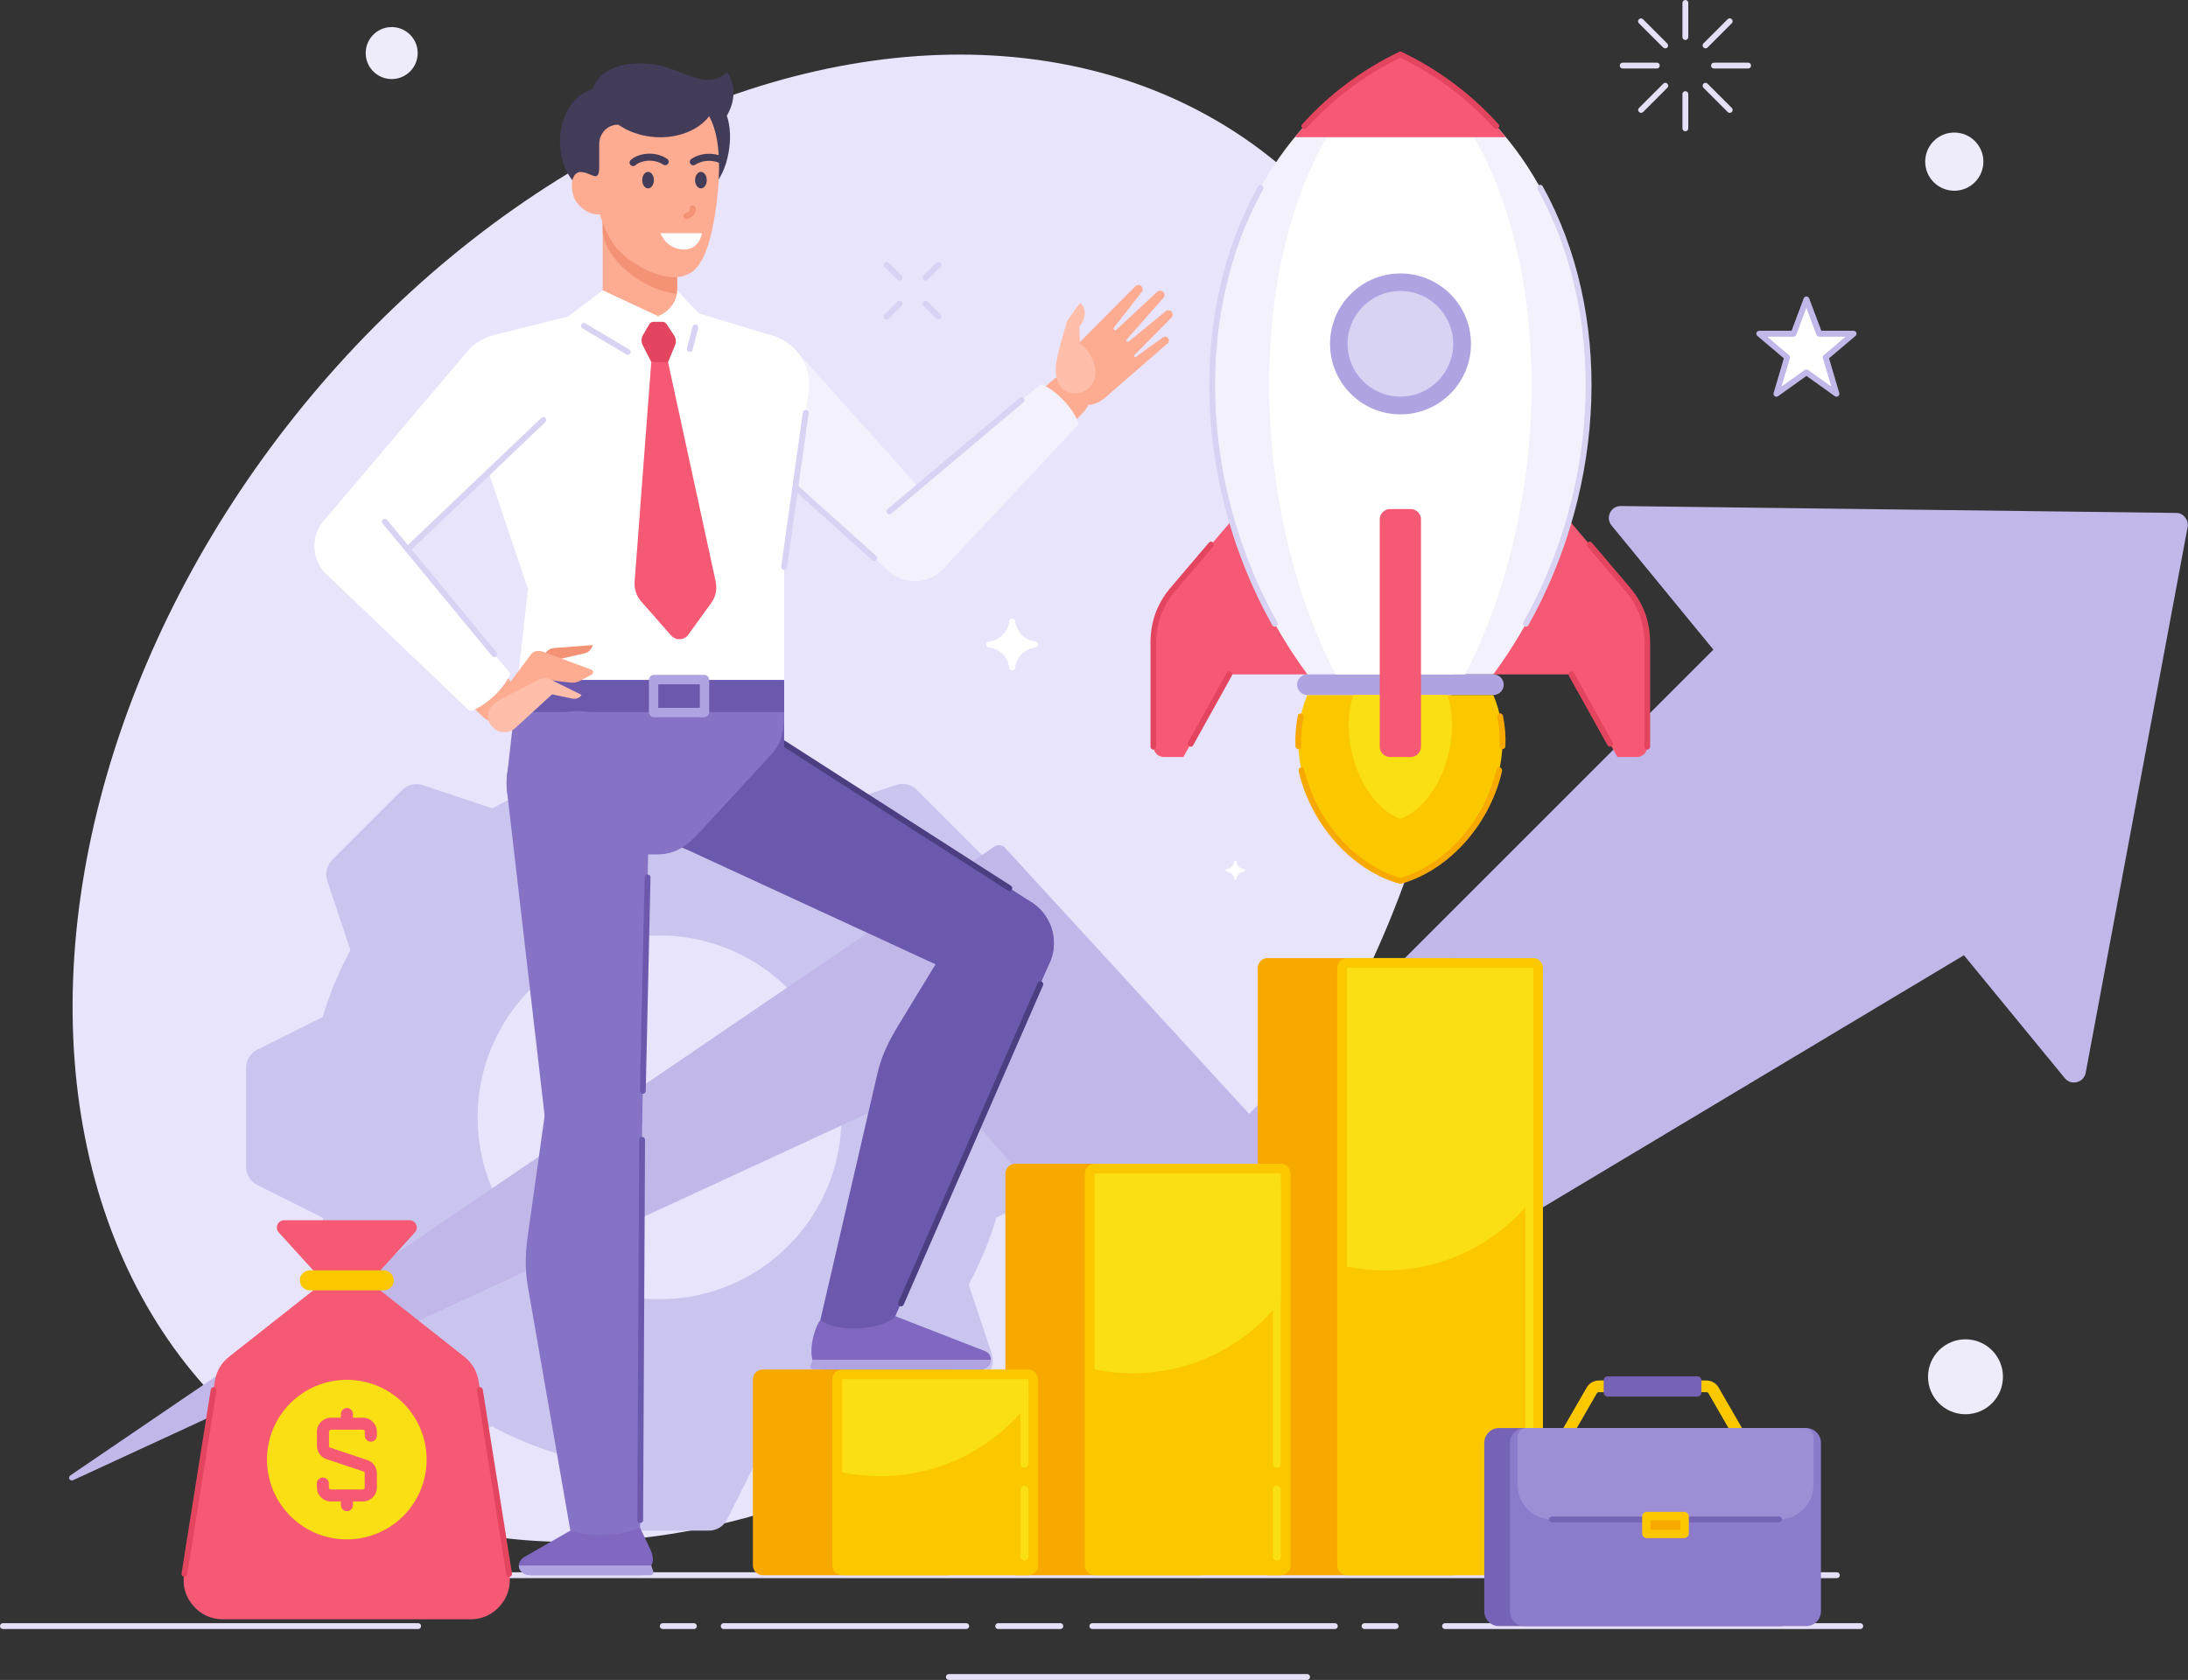 <?xml version="1.0" encoding="utf-8"?>
<!-- Generator: Adobe Illustrator 24.3.0, SVG Export Plug-In . SVG Version: 6.00 Build 0)  -->
<svg version="1.1" id="Layer_1" xmlns="http://www.w3.org/2000/svg" xmlns:xlink="http://www.w3.org/1999/xlink" x="0px" y="0px"
	 viewBox="0 0 2247.9 1726.3" style="enable-background:new 0 0 2247.9 1726.3;" xml:space="preserve">
<rect x="0" y="0" width="2247.9" height="1726.3" fill="#333333" stroke="none"/>
<style type="text/css">
	.st0{fill:#E5E0F8;}
	.st1{fill-rule:evenodd;clip-rule:evenodd;fill:#E7E4FB;}
	.st2{fill-rule:evenodd;clip-rule:evenodd;fill:#CAC5EF;}
	.st3{fill-rule:evenodd;clip-rule:evenodd;fill:#C1B7E9;}
	.st4{fill-rule:evenodd;clip-rule:evenodd;fill:#F7A900;}
	.st5{fill-rule:evenodd;clip-rule:evenodd;fill:#FBC800;}
	.st6{fill-rule:evenodd;clip-rule:evenodd;fill:#F9DF13;}
	.st7{fill-rule:evenodd;clip-rule:evenodd;fill:#F65973;}
	.st8{fill:#E3455E;}
	.st9{fill-rule:evenodd;clip-rule:evenodd;fill:#8068C1;}
	.st10{fill-rule:evenodd;clip-rule:evenodd;fill:#B0A3E1;}
	.st11{fill-rule:evenodd;clip-rule:evenodd;fill:#6C59AD;}
	.st12{fill:#4D3E82;}
	.st13{fill-rule:evenodd;clip-rule:evenodd;fill:#98FFFF;}
	.st14{fill-rule:evenodd;clip-rule:evenodd;fill:#F3F2FC;}
	.st15{fill:#D8D2F3;}
	.st16{fill-rule:evenodd;clip-rule:evenodd;fill:#FDAB91;}
	.st17{fill-rule:evenodd;clip-rule:evenodd;fill:#F49275;}
	.st18{fill-rule:evenodd;clip-rule:evenodd;fill:#423C59;}
	.st19{fill:#423C59;}
	.st20{fill:#F49275;}
	.st21{fill-rule:evenodd;clip-rule:evenodd;fill:#FDFDFD;}
	.st22{fill-rule:evenodd;clip-rule:evenodd;fill:#FFFFFF;}
	.st23{fill-rule:evenodd;clip-rule:evenodd;fill:#E3455E;}
	.st24{fill-rule:evenodd;clip-rule:evenodd;fill:#8673C6;}
	.st25{fill:#6C59AD;}
	.st26{fill-rule:evenodd;clip-rule:evenodd;fill:#FFBEAA;}
	.st27{fill:#C1B7E9;}
	.st28{fill-rule:evenodd;clip-rule:evenodd;fill:#EEECFA;}
	.st29{fill:#FBC800;}
	.st30{fill-rule:evenodd;clip-rule:evenodd;fill:#7663B5;}
	.st31{fill-rule:evenodd;clip-rule:evenodd;fill:#8C7ACB;}
	.st32{fill-rule:evenodd;clip-rule:evenodd;fill:#9E8ED6;}
	.st33{fill:#7663B5;}
	.st34{fill-rule:evenodd;clip-rule:evenodd;fill:#D8D2F3;}
	.st35{fill:#F7A900;}
</style>
<g>
	<path class="st0" d="M429.6,1674H3c-1.7,0-3-1.3-3-3s1.3-3,3-3h426.6c1.7,0,3,1.3,3,3S431.3,1674,429.6,1674z"/>
	<path class="st0" d="M1887.2,1621.7H430.5c-1.7,0-3-1.3-3-3s1.3-3,3-3h1456.7c1.7,0,3,1.3,3,3
		C1890.2,1620.3,1888.9,1621.7,1887.2,1621.7z"/>
	<path class="st0" d="M1433.9,1674h-32c-1.7,0-3-1.3-3-3s1.3-3,3-3h32c1.7,0,3,1.3,3,3S1435.6,1674,1433.9,1674z M1371.4,1674
		h-249.2c-1.7,0-3-1.3-3-3s1.3-3,3-3h249.2c1.7,0,3,1.3,3,3S1373.1,1674,1371.4,1674z M1089.4,1674h-63.9c-1.7,0-3-1.3-3-3
		s1.3-3,3-3h63.9c1.7,0,3,1.3,3,3S1091.1,1674,1089.4,1674z M992.6,1674H743.5c-1.7,0-3-1.3-3-3s1.3-3,3-3h249.2c1.7,0,3,1.3,3,3
		S994.3,1674,992.6,1674z M712.9,1674h-32c-1.7,0-3-1.3-3-3s1.3-3,3-3h32c1.7,0,3,1.3,3,3S714.6,1674,712.9,1674z"/>
	
		<ellipse transform="matrix(0.614 -0.789 0.789 0.614 -343.476 937.622)" class="st1" cx="786.7" cy="819.9" rx="838.5" ry="623.1"/>
	<path class="st2" d="M677.6,961.3c-103.2,0-186.9,83.7-186.9,186.9c0,103.2,83.7,186.9,186.9,186.9c103.2,0,186.9-83.7,186.9-186.9
		C864.5,1045,780.8,961.3,677.6,961.3L677.6,961.3z M627,723.3h50.6h50.6c8.2,0,15.3,4.4,19,11.7l33.5,66.9
		c24.1,7.2,47.1,16.8,68.8,28.5l71-23.7c7.8-2.6,15.9-0.7,21.7,5.1l35.8,35.8l35.8,35.8c5.8,5.8,7.7,13.9,5.1,21.7l-23.7,71
		c11.8,21.7,21.4,44.8,28.5,68.9l66.9,33.5c7.4,3.7,11.7,10.8,11.7,19l0,50.6l0,50.6c0,8.2-4.4,15.3-11.7,19l-66.9,33.5
		c-7.2,24.1-16.8,47.2-28.5,68.9l23.7,71c2.6,7.8,0.7,15.9-5.1,21.7l-35.8,35.8l-35.8,35.8c-5.8,5.8-13.9,7.7-21.7,5.1l-71-23.7
		c-21.7,11.8-44.8,21.4-68.9,28.5l-33.5,66.9c-3.7,7.4-10.8,11.7-19,11.7h-50.6H627c-8.2,0-15.3-4.4-19-11.7l-33.5-66.9
		c-24.1-7.2-47.2-16.8-68.9-28.5l-71,23.7c-7.8,2.6-15.9,0.7-21.7-5.1l-35.8-35.8l-35.8-35.8c-5.8-5.8-7.7-13.9-5.1-21.7l23.7-71
		c-11.8-21.7-21.4-44.8-28.5-68.8l-66.9-33.5c-7.4-3.7-11.7-10.8-11.7-19v-50.6v-50.6c0-8.2,4.4-15.3,11.7-19l67-33.5
		c7.2-24.1,16.8-47.1,28.5-68.8l-23.7-71c-2.6-7.8-0.7-15.9,5.1-21.7l35.8-35.8l35.8-35.8c5.8-5.8,13.9-7.7,21.7-5.1l71,23.7
		c21.7-11.8,44.8-21.4,68.8-28.5l33.5-67C611.6,727.7,618.7,723.3,627,723.3z"/>
	<path class="st3" d="M2235.7,527.1l-570.4-7.1c-4.9-0.1-9.1,2.6-11.2,6.9c-2.1,4.4-1.5,9.3,1.6,13.1l104.6,127.6l-477,477
		l-250.7-273.3c-2.9-3.1-7.5-3.7-11.1-1.3L72.2,1516.2c-1.2,0.8-1.6,2.5-0.9,3.7s2.3,1.8,3.7,1.2l890-411l285.8,330.8l766.9-459.3
		l103.6,126.3c3.1,3.8,7.8,5.3,12.5,4.1c4.7-1.2,8.1-4.8,9-9.6l104.7-560.7c0.7-3.7-0.2-7.1-2.6-10
		C2242.7,528.7,2239.5,527.1,2235.7,527.1z"/>
	<g>
		<g>
			<path class="st4" d="M1302.4,1618.7h191c5.6,0,10.2-4.6,10.2-10.2V994.7c0-5.6-4.6-10.2-10.2-10.2h-191
				c-5.6,0-10.2,4.6-10.2,10.2v613.8C1292.2,1614.1,1296.8,1618.7,1302.4,1618.7z"/>
			<path class="st5" d="M1384,1618.7h191c5.6,0,10.2-4.6,10.2-10.2V994.7c0-5.6-4.6-10.2-10.2-10.2h-191c-5.6,0-10.2,4.6-10.2,10.2
				v613.8C1373.8,1614.1,1378.4,1618.7,1384,1618.7z"/>
			<path class="st6" d="M1384,994.4h191c0.1,0,0.3,0.1,0.3,0.3v236.1c-35.3,45.5-90.5,74.7-152.5,74.7c-13.4,0-26.4-1.4-39-3.9
				V994.7C1383.7,994.5,1383.9,994.4,1384,994.4z"/>
		</g>
		<g>
			<path class="st4" d="M1043.1,1618.7h191c5.6,0,10.2-4.6,10.2-10.2v-402.4c0-5.6-4.6-10.2-10.2-10.2h-191
				c-5.6,0-10.2,4.6-10.2,10.2v402.4C1032.9,1614.1,1037.5,1618.7,1043.1,1618.7z"/>
			<path class="st5" d="M1124.7,1618.7h191c5.6,0,10.2-4.6,10.2-10.2v-402.4c0-5.6-4.6-10.2-10.2-10.2h-191
				c-5.6,0-10.2,4.6-10.2,10.2v402.4C1114.5,1614.1,1119.1,1618.7,1124.7,1618.7z"/>
			<path class="st6" d="M1124.7,1205.8h191c0.1,0,0.3,0.1,0.3,0.3v130.4c-35.3,45.5-90.5,74.7-152.5,74.7c-13.4,0-26.4-1.4-39-3.9
				v-201.2C1124.4,1205.9,1124.5,1205.8,1124.7,1205.8z"/>
		</g>
		<g>
			<path class="st4" d="M783.7,1618.7h191c5.6,0,10.2-4.6,10.2-10.2v-191c0-5.6-4.6-10.2-10.2-10.2h-191c-5.6,0-10.2,4.6-10.2,10.2
				v191C773.5,1614.1,778.1,1618.7,783.7,1618.7z"/>
			<path class="st5" d="M865.3,1618.7h191c5.6,0,10.2-4.6,10.2-10.2v-191c0-5.6-4.6-10.2-10.2-10.2h-191c-5.6,0-10.2,4.6-10.2,10.2
				v191C855.1,1614.1,859.7,1618.7,865.3,1618.7z"/>
			<path class="st6" d="M865.3,1417.2h191c0.1,0,0.3,0.1,0.3,0.3v24.7c-35.3,45.5-90.5,74.7-152.5,74.7c-13.4,0-26.4-1.4-39-3.9
				v-95.5C865,1417.3,865.2,1417.2,865.3,1417.2z"/>
		</g>
		<path class="st6" d="M1307.7,1220.7c0-2.3,1.8-4.1,4.1-4.1c2.3,0,4.1,1.8,4.1,4.1v283.4c0,2.3-1.8,4.1-4.1,4.1
			c-2.3,0-4.1-1.8-4.1-4.1V1220.7z"/>
		<path class="st6" d="M1307.7,1530.9c0-2.3,1.8-4.1,4.1-4.1c2.3,0,4.1,1.8,4.1,4.1v68.6c0,2.3-1.8,4.1-4.1,4.1
			c-2.3,0-4.1-1.8-4.1-4.1V1530.9z"/>
		<path class="st6" d="M1048.4,1429.8c0-2.3,1.8-4.1,4.1-4.1s4.1,1.8,4.1,4.1v74.2c0,2.3-1.8,4.1-4.1,4.1s-4.1-1.8-4.1-4.1V1429.8z"
			/>
		<path class="st6" d="M1048.4,1530.9c0-2.3,1.8-4.1,4.1-4.1s4.1,1.8,4.1,4.1v68.6c0,2.3-1.8,4.1-4.1,4.1s-4.1-1.8-4.1-4.1V1530.9z"
			/>
		<path class="st6" d="M1567.1,1216.8c0-2.3,1.8-4.1,4.1-4.1s4.1,1.8,4.1,4.1v287.2c0,2.3-1.8,4.1-4.1,4.1s-4.1-1.8-4.1-4.1V1216.8
			L1567.1,1216.8z M1567.1,1530.9c0-2.3,1.8-4.1,4.1-4.1s4.1,1.8,4.1,4.1v68.6c0,2.3-1.8,4.1-4.1,4.1s-4.1-1.8-4.1-4.1V1530.9z"/>
	</g>
	<g>
		<path class="st7" d="M356.3,1664h127c12.2,0,22.7-4.8,30.7-14.1c7.9-9.3,11.1-20.4,9.2-32.5l-31.5-198.1
			c-1.7-10.4-6.6-18.8-14.9-25.3l-97-76.5h-23.6h-23.6l-97,76.5c-8.3,6.5-13.2,14.9-14.9,25.3l-31.5,198.1
			c-1.9,12.1,1.2,23.2,9.2,32.5c7.9,9.3,18.4,14.1,30.7,14.1H356.3z"/>
		<path class="st7" d="M356.3,1317.4h23.6l46.3-50.9c2.1-2.3,2.6-5.3,1.3-8.1s-3.9-4.5-6.9-4.5h-64.3h-64.3c-3.1,0-5.7,1.7-6.9,4.5
			c-1.2,2.8-0.7,5.9,1.3,8.1l46.3,50.9H356.3z"/>
		<path class="st6" d="M356.3,1417.9c22.7,0,43.2,9.2,58,24c14.8,14.8,24,35.4,24,58c0,22.7-9.2,43.2-24,58
			c-14.8,14.8-35.4,24-58,24c-22.7,0-43.2-9.2-58-24s-24-35.4-24-58c0-22.7,9.2-43.2,24-58C313.2,1427.1,333.7,1417.9,356.3,1417.9z
			"/>
		<path class="st5" d="M394.3,1305.4h-38h-38c-5.6,0-10.3,4.6-10.3,10.3c0,5.6,4.6,10.3,10.3,10.3h38h38c5.6,0,10.3-4.6,10.3-10.3
			C404.5,1310,399.9,1305.4,394.3,1305.4z"/>
		<path class="st7" d="M325.5,1524.5c0-3.4,2.8-6.2,6.2-6.2s6.2,2.8,6.2,6.2v4.1c0,0.6,0.2,1.1,0.6,1.4c0.4,0.4,0.9,0.6,1.4,0.6
			h32.8c0.6,0,1.1-0.2,1.4-0.6s0.6-0.9,0.6-1.4V1514c0-0.5-0.1-0.9-0.3-1.2c-0.2-0.3-0.6-0.6-1-0.7l-38-12.7c-2.9-1-5.4-2.8-7.1-5.2
			c-1.7-2.4-2.7-5.3-2.7-8.4v-14.6c0-4,1.6-7.5,4.2-10.1s6.2-4.2,10.1-4.2h10.3v-3.8c0-3.4,2.8-6.2,6.2-6.2s6.2,2.8,6.2,6.2v3.8
			h10.3c4,0,7.5,1.6,10.1,4.2s4.2,6.2,4.2,10.1v4.1c0,3.4-2.8,6.2-6.2,6.2s-6.2-2.8-6.2-6.2v-4.1c0-0.6-0.2-1.1-0.6-1.4
			c-0.4-0.4-0.9-0.6-1.4-0.6h-32.8c-0.6,0-1.1,0.2-1.4,0.6s-0.6,0.9-0.6,1.4v14.6c0,0.5,0.1,0.9,0.3,1.2c0.2,0.3,0.6,0.6,1.1,0.7
			l38,12.7c3,1,5.4,2.8,7.1,5.2c1.7,2.4,2.7,5.3,2.7,8.4v14.6c0,4-1.6,7.5-4.2,10.1s-6.2,4.2-10.1,4.2h-10.3v3.8
			c0,3.4-2.8,6.2-6.2,6.2s-6.2-2.8-6.2-6.2v-3.8h-10.3c-4,0-7.5-1.6-10.1-4.2s-4.2-6.2-4.2-10.1L325.5,1524.5L325.5,1524.5z"/>
		<path class="st8" d="M523.1,1620.3c-1.4,0-2.7-1.1-3-2.5l-30-188.9c-0.3-1.6,0.9-3.2,2.5-3.4c1.6-0.3,3.2,0.9,3.4,2.5l30,188.9
			c0.3,1.6-0.9,3.2-2.5,3.4C523.5,1620.3,523.3,1620.3,523.1,1620.3z M189.5,1620.3c-0.2,0-0.3,0-0.5,0c-1.6-0.3-2.8-1.8-2.5-3.4
			l30-188.9c0.3-1.6,1.8-2.8,3.4-2.5c1.6,0.3,2.8,1.8,2.5,3.4l-30,188.9C192.2,1619.3,190.9,1620.3,189.5,1620.3z"/>
	</g>
	<g>
		<g>
			<g>
				<g>
					<g>
						<path class="st9" d="M1011.9,1388.4l-99.8-38.9c-2.5-1-5.2-0.5-6.9,1.5c-12,14.7-38.8,11.9-55.8,4.2c-2.3-1.1-5-0.5-6.6,1.4
							c-7.5,8.7-18.2,50.7,4.6,50.7h158c6.9,0,11.1-3.5,12.2-7.6C1018.8,1395.5,1017.2,1390.4,1011.9,1388.4z"/>
						<path class="st10" d="M966.6,1397.3H852.1h-17.3l-2.1,6.2c-0.3,0.9-0.2,1.8,0.4,2.5s1.4,1.2,2.3,1.2h131.2h38.8
							c6.9,0,11.1-3.5,12.2-7.6c0.2-0.7,0.3-1.5,0.3-2.3L966.6,1397.3L966.6,1397.3z"/>
					</g>
					<path class="st9" d="M860,1349.5c5.7,0,10.4,4.7,10.4,10.4c0,5.7-4.7,10.4-10.4,10.4c-5.7,0-10.4-4.7-10.4-10.4
						C849.6,1354.2,854.3,1349.5,860,1349.5z"/>
				</g>
				<path class="st11" d="M1051.4,922.9c-23-9.2-48.7-0.2-61.2,20.3l-66.4,109.1c-10.4,16.9-18.1,32.2-22.5,51.5l-58.5,252.7
					c15,13.2,64.3,10.9,77.1-4.1l158.6-363.4c0.2-0.4,0.4-0.9,0.6-1.3C1089.4,962.2,1077,933.2,1051.4,922.9z"/>
				<path class="st12" d="M925.7,1342.5c-0.4,0-0.8-0.1-1.2-0.3c-1.5-0.7-2.2-2.4-1.6-3.9l143.2-328.2c0.7-1.5,2.4-2.2,3.9-1.5
					c1.5,0.7,2.2,2.4,1.6,3.9l-143.2,328.2C927.9,1341.8,926.8,1342.5,925.7,1342.5z"/>
			</g>
			<g>
				<path class="st11" d="M664.6,775c16.2-37.2,59.5-54.3,96.7-38.2c3.7,1.6,7.2,3.5,10.5,5.6l288,184.8
					c21.6,13.8,29.4,42.1,17.2,65.2c-12.4,23.6-41.1,33.1-65,22L701.2,871C665.1,854.3,648.7,811.7,664.6,775z"/>
				<path class="st13" d="M716.9,797.7c3.6-8.3,13.3-12.2,21.7-8.6c8.3,3.6,12.2,13.3,8.6,21.7c-3.6,8.3-13.3,12.2-21.7,8.6
					C717.2,815.8,713.3,806,716.9,797.7z"/>
				<path class="st11" d="M1017.7,962.6c3.6-8.3,13.3-12.2,21.7-8.6c8.3,3.6,12.2,13.3,8.6,21.7c-3.6,8.3-13.3,12.2-21.7,8.6
					C1017.9,980.7,1014.1,971,1017.7,962.6z"/>
				<path class="st12" d="M1037,915.6c-0.6,0-1.1-0.2-1.6-0.5L789.1,757.1c-1.4-0.9-1.8-2.8-0.9-4.1c0.9-1.4,2.8-1.8,4.1-0.9
					l246.3,158.1c1.4,0.9,1.8,2.8,0.9,4.1C1039,915.1,1038,915.6,1037,915.6z"/>
			</g>
		</g>
		<g>
			<path class="st14" d="M741.5,358.2c20.5-20.5,53.9-20.5,74.4,0c1.3,1.3,2.5,2.7,3.7,4.1l148.8,165.6c15.8,15.8,15.8,41.5,0,57.3
				c-15.8,15.8-41.5,15.8-57.3,0L744.4,435.4c-1-0.9-2-1.8-3-2.8C720.9,412,720.9,378.7,741.5,358.2z"/>
			<path class="st15" d="M898.3,576.6c-0.7,0-1.4-0.3-2-0.8L771.5,463.7c-1.2-1.1-1.3-3-0.2-4.2c1.1-1.2,3-1.3,4.2-0.2l124.8,112.1
				c1.2,1.1,1.3,3,0.2,4.2C900,576.3,899.1,576.6,898.3,576.6z"/>
		</g>
		<g>
			<g>
				<path class="st16" d="M1032.3,468.8L1050,489l63.3-65.7c8.4-8.7,8.5-22.5,0.1-31.4c-8.4-8.9-22.2-9.5-31.4-1.6l-68.9,59.7
					L1032.3,468.8z"/>
			</g>
			<path class="st14" d="M969.7,583.8L1108.2,436c-3.8-15.5-25.9-37.6-39.1-41.2L914.2,525.1c-0.8,0.7-1.6,1.4-2.3,2.1
				c-16.2,15.4-16.9,41-1.5,57.3c15.4,16.2,41,16.9,57.3,1.5C968.3,585.2,969,584.5,969.7,583.8z"/>
			<path class="st14" d="M928.7,567c-5.8-6.1-5.6-15.8,0.6-21.7c6.1-5.8,15.8-5.6,21.7,0.6c5.8,6.1,5.6,15.8-0.6,21.7
				C944.2,573.4,934.5,573.2,928.7,567z"/>
			<path class="st15" d="M913.7,528.5c-0.9,0-1.7-0.4-2.3-1.1c-1.1-1.3-0.9-3.2,0.4-4.2l135.8-114.3c1.3-1.1,3.2-0.9,4.2,0.4
				c1.1,1.3,0.9,3.2-0.4,4.2L915.7,527.8C915.1,528.3,914.4,528.5,913.7,528.5z"/>
		</g>
		<path class="st16" d="M619.2,222.4v76c0,4.4-2.2,8.8-5.4,12.6v31.7h43.6H701V311c-3.2-3.8-5.4-8.2-5.4-12.6v-76L619.2,222.4
			L619.2,222.4z"/>
		<path class="st17" d="M619.2,222.4v16.1c0.3,1.2,0.5,2.4,0.7,3.3c6.1,30.3,45.2,57.7,76.2,60.1c-0.3-1.1-0.4-2.3-0.4-3.4v-76
			L619.2,222.4L619.2,222.4z"/>
		<circle class="st6" cx="657.4" cy="222.4" r="19.5"/>
		<path class="st18" d="M597.7,195.5l-0.9-1.4c-33.2-25.8-27.1-90.6,12-102.6c8.3-24.2,39.1-28.8,62.4-25.4
			c31.7,4.6,53.1,28.1,75.6,8.1c9.5,12.6,8.6,30.3-0.1,44.7c7.5,20.6,2.3,58.3-16.4,75.3l-0.9,1.4L597.7,195.5z"/>
		<path class="st16" d="M616.1,220.1c-4.3-13.5-19.2-24.3-20.6-35.6c-1.5-12.4-0.3-28.3,1.3-40.1c4.6-33.9,28.4-58.2,70.6-58.4
			c37.8,0.1,63.3,21.5,69.3,58.2c4.3,25.8,1.2,58.9-3.6,84.8c-3.8,20.1-10.2,41.1-21.3,49.8c-22.4,17.6-65.9-6.8-80.9-27
			C624.4,242.8,620.1,232.5,616.1,220.1z"/>
		<path class="st19" d="M650.4,170.7c-1,0-1.9-0.4-2.6-1.2c-1.4-1.5-1.3-3.7,0.2-5.1c7.8-7.2,25.1-9.5,37.4-1.2c1.7,1.1,2.1,3.3,1,5
			c-1.1,1.6-3.3,2.1-5,1c-10-6.7-23.3-4.2-28.4,0.5C652.2,170.4,651.3,170.7,650.4,170.7z"/>
		<g>
			<path class="st18" d="M665.8,176.6c-3.3,0-6,3.8-6,8.5c0,4.7,2.7,8.5,6,8.5s6-3.8,6-8.5S669.1,176.6,665.8,176.6z"/>
			<path class="st18" d="M720.1,176.6c3.3,0,6,3.8,6,8.5c0,4.7-2.7,8.5-6,8.5s-6-3.8-6-8.5S716.8,176.6,720.1,176.6z"/>
		</g>
		<path class="st19" d="M712.3,169.9c-1.2,0-2.3-0.6-3-1.6c-1.1-1.6-0.7-3.9,1-5c11.2-7.5,26-6.2,34.3-1.1c1.7,1,2.2,3.3,1.2,5
			c-1,1.7-3.3,2.2-5,1.2c-6.4-4-18.1-4.7-26.5,0.9C713.7,169.7,713,169.9,712.3,169.9z"/>
		<path class="st18" d="M588.6,154.1l6.4,23c10.9-2.1,20.6,13.1,20.6-5.2v-24c0-9.2,7-19.8,19.6-19.8c31.3,21.7,81.4,15.9,97.8-15.5
			l-42.3-30.9l-58.2-0.6l-38.4,38L588.6,154.1z"/>
		<path class="st20" d="M705.1,225.1c-1.3,0-2.5-0.8-2.9-2.1c-0.5-1.6,0.4-3.3,2-3.7c0.4-0.1,2.1-0.8,3.3-1.9
			c1.6-1.4,1.4-2.3,1.3-2.5c-0.5-1.6,0.4-3.3,2-3.7c1.6-0.5,3.3,0.4,3.7,2c0.9,3.1-0.2,6.3-3.1,8.8c-2.1,1.8-4.5,2.8-5.5,3.1
			C705.7,225.1,705.4,225.1,705.1,225.1z"/>
		<path class="st21" d="M678.5,239.6h42.7c-2.3,12.1-10.3,16.8-18.6,16.9C693.3,256.6,683.3,251,678.5,239.6z"/>
		<path class="st16" d="M605.2,181.8c-5-6.2-13.8-7.5-16.8,2.1c-1.5,4.9-0.9,11.2,0.2,15.6c3,12.5,18.1,23.1,28.4,20.4L605.2,181.8z
			"/>
		<g>
			<path class="st22" d="M805.6,700.8V582.5l25.3-180.9c0.6-5,0.5-10.1-0.4-15.1c-3.3-19.8-17.7-35.8-36.6-41.5l-75.9-23l-42.2,2.9
				l-56.7-26.5c0,10.5-12.3,21-22.5,23.6l-89.5,22.3l-29.6,68l64.9,193l-10.8,95.4L805.6,700.8L805.6,700.8z"/>
			<path class="st15" d="M805.6,585.5c-0.1,0-0.3,0-0.4,0c-1.6-0.2-2.8-1.7-2.6-3.4l22.2-158.3c0.2-1.6,1.8-2.8,3.4-2.6
				c1.6,0.2,2.8,1.7,2.6,3.4l-22.2,158.3C808.3,584.4,807,585.5,805.6,585.5z"/>
			<path class="st22" d="M619.2,298.4l56.7,26.5c8.9-3.2,20-13.5,19.7-26.5l22.5,23.6l-9.6,32.1c-0.6,1.8-2,3.1-3.9,3.4
				c-1.9,0.3-3.7-0.5-4.7-2.1l-15.1-22.7c-0.9-1.4-2.4-2.2-4-2.2h-9.4c-1.8,0-3.3,0.9-4.2,2.4l-15.5,26.8c-0.7,1.2-1.7,1.9-3,2.3
				c-1.3,0.3-2.5,0.2-3.7-0.5l-61.2-36.3L619.2,298.4z"/>
			<path class="st15" d="M645,364.6c-0.5,0-1-0.1-1.5-0.4l-45-26.7c-1.4-0.8-1.9-2.7-1.1-4.1c0.8-1.4,2.7-1.9,4.1-1l45,26.7
				c1.4,0.8,1.9,2.7,1.1,4.1C647,364,646,364.6,645,364.6z M708.7,361.7c-0.2,0-0.5,0-0.7-0.1c-1.6-0.4-2.6-2-2.2-3.6l5.7-22.3
				c0.4-1.6,2-2.6,3.6-2.2c1.6,0.4,2.6,2,2.2,3.6l-5.7,22.3C711.3,360.8,710.1,361.7,708.7,361.7z"/>
			<path class="st7" d="M659.2,618.6l30.3,34.4c2.4,2.7,5.5,4,9.1,3.8c3.6-0.2,6.6-1.8,8.6-4.7l23.3-32.2c4.9-6.8,6.5-14.5,4.7-22.6
				l-48.9-225.3l-8.6-1.7l-8.6,1.7l-17.1,225.7C651.5,605.7,653.9,612.7,659.2,618.6z"/>
			<path class="st23" d="M669.2,372.1l-8.8-17.2c-1.8-3.5-1.7-7.4,0.3-10.8l6.4-11c0.9-1.5,2.4-2.4,4.2-2.4h9.4c1.7,0,3.1,0.8,4,2.2
				l7.7,11.6c2.2,3.2,2.5,7,1,10.6l-7.1,17.1L669.2,372.1L669.2,372.1z"/>
		</g>
		<g>
			<path class="st11" d="M732.1,730.8c3.4,0,6.7,0.2,10,0.7v-30.6h63.5l0,103.6c-0.1,40.5-33,73.3-73.5,73.3
				c-40.6,0-73.5-32.9-73.5-73.5C658.6,763.7,691.5,730.8,732.1,730.8z"/>
			<path class="st24" d="M594.3,877.8c-38.2,0.1-70.6-29.3-73.5-67.9c-0.4-4.7-0.3-9.4,0.3-13.9l10.7-95.1h273.8v32.5
				c0,15.2-1.8,29.4-12.1,40.6l-73.9,80.4c-12.7,13.8-24.5,23.6-44.5,23.6L594.3,877.8L594.3,877.8z"/>
		</g>
		<g>
			<polygon class="st11" points="805.6,731.8 805.6,698.7 532,698.7 528.2,731.8 			"/>
			<path class="st10" d="M671.9,737h51.5c2.9,0,5.2-2.4,5.2-5.2v-33.1c0-2.9-2.4-5.2-5.2-5.2h-51.5c-2.9,0-5.2,2.4-5.2,5.2v33.1
				C666.7,734.7,669,737,671.9,737L671.9,737z M676.3,703.2H719v24.2h-42.7L676.3,703.2L676.3,703.2z"/>
		</g>
		<g>
			<g>
				<g>
					<g>
						<path class="st9" d="M655.2,1564.9l10.2,21.4c3.1,6.6,7.9,15.2,3.7,22.4c0,5.5-4.5,9.9-10,9.9h-65.4h0h-48.1
							c-6.9,0-11.1-3.5-12.2-7.6c-1.2-4.1,0.9-8.5,5.8-11.3l60.7-34.8h31.5H655.2z"/>
						<path class="st10" d="M668.5,1618.7c0.9,0,1.7-0.4,2.3-1.2s0.7-1.7,0.4-2.5l-2.1-6.2h-10.5l-125.6,0c0,0.8,0.1,1.6,0.3,2.3
							c1.2,4.1,5.3,7.6,12.2,7.6L668.5,1618.7z"/>
					</g>
				</g>
				<path class="st24" d="M608.7,1097c-24.7,0.6-44.8,19.1-48.2,42.9l-17.8,126.5c-2.9,19.6-3.7,36.7-0.3,56.2L586,1573
					c19,6.2,50.4,6.4,71.6-3.3l2.2-422.5c0-0.5,0-0.9,0-1.4C659.2,1118.2,636.3,1096.4,608.7,1097z"/>
				<path class="st25" d="M657.7,1565.1C657.7,1565.1,657.7,1565.1,657.7,1565.1c-1.7,0-3-1.4-3-3l2-390.8c0-1.7,1.3-3,3-3
					c0,0,0,0,0,0c1.7,0,3,1.4,3,3l-2,390.8C660.7,1563.8,659.4,1565.1,657.7,1565.1z"/>
			</g>
			<g>
				<path class="st24" d="M583.9,731.5c40.2-5.6,77.3,22.4,82.9,62.7c0.6,4,0.8,8,0.7,11.9l-7.7,342.1c-0.6,25.6-20.7,47-46.8,48.7
					c-26.6,1.7-49.7-17.8-52.7-44l-39.4-340C516.5,773.1,544.3,737,583.9,731.5z"/>
				<path class="st24" d="M591.8,787.9c9-1.3,17.3,5,18.6,14s-5,17.3-14,18.6s-17.3-5-18.6-14S582.8,789.2,591.8,787.9z"/>
				<path class="st24" d="M607.7,1130.6c9-1.3,17.3,5,18.6,14s-5,17.3-14,18.6s-17.3-5-18.6-14
					C592.4,1140.2,598.7,1131.9,607.7,1130.6z"/>
				<path class="st25" d="M660.4,1124C660.4,1124,660.4,1124,660.4,1124c-1.7,0-3-1.4-3-3.1l4.9-219.3c0-1.7,1.4-3,3.1-2.9
					c1.7,0,3,1.4,2.9,3.1l-4.9,219.3C663.4,1122.7,662.1,1124,660.4,1124z"/>
			</g>
		</g>
		<g>
			<path class="st16" d="M1199.5,352.9c1.7-1.4,1.9-4,0.4-5.7c-1.3-1.5-3.6-1.7-5.1-0.5l-27.7,20c-0.5,0.4-1.3,0.3-1.7-0.2
				c-0.4-0.5-0.4-1.3,0.1-1.7l38-38.4c1.7-1.7,1.7-4.4,0.1-6.1c-1.6-1.8-4.3-1.9-6.1-0.4l-37.7,31c-0.6,0.5-1.5,0.5-2.1-0.1
				c-0.6-0.6-0.6-1.5,0-2.1l37.6-42.7c1.5-1.7,1.5-4.2-0.1-5.9c-1.7-1.8-4.5-1.9-6.3-0.2l-42,39c-0.7,0.6-1.7,0.6-2.3,0
				c-0.7-0.6-0.7-1.6-0.2-2.3L1173,300c1.3-1.7,1.3-4.1-0.2-5.7c-1.7-1.9-4.6-1.9-6.4-0.1l-70.7,71.2c-11.9,11-12.7,29.5-1.7,41.4
				c10.8,11.7,28.9,12.7,40.8,2.3v0L1199.5,352.9z"/>
			<path class="st26" d="M1108.8,335.8l0.8,16.9c8.8,6.4,15.7,18.8,15.9,29.9c0.2,13.5-11.3,22.3-22.1,21.6
				c-16.1-1.1-20-16.1-18.4-29.8c0.9-7.8,3.3-15.6,5-22.5l5.8-20.3c0.2-0.9,0.5-1.7,1-2.4l12.7-17.9c6,4.4,6.1,12,3.2,18.3
				C1111.5,332.4,1110.3,334.3,1108.8,335.8z"/>
		</g>
		<g>
			<g>
				<path class="st22" d="M556.1,357.1c-21.1-19.9-54.4-19-74.4,2.2c-1.3,1.3-2.4,2.8-3.6,4.2L334.2,533.3
					c-15.3,16.3-14.6,41.9,1.7,57.3c16.3,15.3,41.9,14.6,57.3-1.7l162.3-154.6c1-0.9,2-1.9,2.9-2.8
					C578.2,410.4,577.2,377.1,556.1,357.1z"/>
				<path class="st22" d="M539,375.2c-11.1-10.5-28.7-10-39.2,1.1c-10.5,11.1-10,28.7,1.1,39.2c11.1,10.5,28.7,10,39.2-1.1
					C550.7,403.3,550.1,385.7,539,375.2z"/>
				<path class="st15" d="M416.3,569.8c-0.8,0-1.6-0.3-2.2-0.9c-1.1-1.2-1.1-3.1,0.1-4.2l142-135.3c1.2-1.1,3.1-1.1,4.2,0.1
					c1.1,1.2,1.1,3.1-0.1,4.2L418.4,569C417.8,569.6,417,569.8,416.3,569.8z"/>
			</g>
			<g>
				<g>
					<path class="st16" d="M450.5,654.4l19-19l59,69.5c7.8,9.2,7.1,23-1.8,31.4c-8.9,8.3-22.8,8.1-31.4-0.4L430.1,672L450.5,654.4z"
						/>
				</g>
				<path class="st22" d="M395.2,535.8l129,156.2c-4.8,15.2-28.2,35.9-41.6,38.7L336.2,590.9c-0.7-0.7-1.5-1.5-2.2-2.2
					c-15.2-16.4-14.3-42,2.1-57.2c16.4-15.2,42-14.3,57.2,2.1C393.9,534.2,394.6,535,395.2,535.8z"/>
				<path class="st22" d="M353.2,549.9c-6.2,5.8-6.5,15.5-0.8,21.7c5.8,6.2,15.5,6.5,21.7,0.8c6.2-5.8,6.5-15.5,0.8-21.7
					C369.1,544.5,359.4,544.1,353.2,549.9z"/>
				<path class="st15" d="M507.9,675.3c-0.9,0-1.7-0.4-2.3-1.1L393.1,538c-1.1-1.3-0.9-3.2,0.4-4.2c1.3-1.1,3.2-0.9,4.2,0.4
					l112.5,136.2c1.1,1.3,0.9,3.2-0.4,4.2C509.3,675,508.6,675.3,507.9,675.3z"/>
			</g>
		</g>
		<g>
			<g>
				<path class="st17" d="M567.8,678.8l-9.8-5.6l4.3-4.2c2-1.9,4.3-2.9,7-3.1l39.8-3c-1.6,4.4-4.2,7.7-9,8.6L567.8,678.8z"/>
				<path class="st16" d="M522.3,739.8l-15.9-15.1l39-52.1c2.8-3.8,7.9-4.5,12.3-2.9l49.8,18.4c1.1,0.4,1.8,1.3,1.8,2.5
					c0.1,1.1-0.5,2.2-1.5,2.7l-12,6.3c-3.2,1.7-6.3,2.3-9.9,1.8l-26.6-3.1L522.3,739.8z"/>
			</g>
			<path class="st26" d="M530,747.6c-6.3,6.2-16.9,6.5-23.3,0.2c-4.2-4.1-5.6-8.3-5.4-12.3c0.7-11.2,11.6-16.1,20.2-20.5l33.9-17.4
				c3-1.5,6.3-1.2,9.4,0.3l32.7,16.2c-2.2,3.9-7.1,4.4-9.9,3.7l-20.4-4.3L530,747.6z"/>
		</g>
	</g>
	<g>
		<polygon class="st22" points="1855.9,307.8 1869.1,343 1904.4,343 1875.7,367.3 1886.7,404.7 1855.9,382.7 1825,404.7 1836,367.3 
			1807.4,343 1842.6,343 		"/>
		<path class="st27" d="M1825,407.7c-0.6,0-1.2-0.2-1.7-0.6c-1-0.7-1.5-2.1-1.1-3.3l10.5-35.6l-27.2-23c-1-0.8-1.3-2.1-0.9-3.3
			c0.4-1.2,1.6-2,2.8-2l33.2,0l12.5-33.3c0.4-1.2,1.6-1.9,2.8-1.9s2.4,0.8,2.8,1.9l12.5,33.3l33.2,0c1.3,0,2.4,0.8,2.8,2
			c0.4,1.2,0.1,2.5-0.9,3.3l-27.2,23l10.5,35.6c0.4,1.2-0.1,2.5-1.1,3.3c-1,0.7-2.4,0.7-3.5,0l-29.1-20.8l-29.1,20.8
			C1826.2,407.5,1825.6,407.7,1825,407.7z M1815.6,346l22.4,19c0.9,0.8,1.3,2,0.9,3.1l-8.6,29.1l23.8-17c1-0.7,2.4-0.7,3.5,0
			l23.8,17l-8.6-29.1c-0.3-1.1,0-2.4,0.9-3.1l22.4-19l-27.1,0c-1.3,0-2.4-0.8-2.8-1.9l-10.4-27.8l-10.4,27.8
			c-0.4,1.2-1.6,1.9-2.8,1.9L1815.6,346z"/>
	</g>
	<circle class="st28" cx="2007.8" cy="166.1" r="29.9"/>
	<ellipse class="st28" cx="2019.3" cy="1414.8" rx="38.5" ry="38.5"/>
	
		<ellipse transform="matrix(0.999 -5.549771e-02 5.549771e-02 0.999 -2.406 22.407)" class="st28" cx="402.2" cy="54.5" rx="26.7" ry="26.7"/>
	<path class="st0" d="M1911.2,1674h-426.6c-1.7,0-3-1.3-3-3s1.3-3,3-3h426.6c1.7,0,3,1.3,3,3S1912.9,1674,1911.2,1674z"/>
	<g>
		<g>
			<path class="st29" d="M1779.7,1474.2l-24.4-42.3c-0.5-0.8-1.2-1.3-2.2-1.3h-6.4v-12h6.4c5.2,0,9.9,2.7,12.6,7.3l24.4,42.3
				L1779.7,1474.2z"/>
			<path class="st29" d="M1616.1,1474.2l-10.4-6l24.4-42.3c2.6-4.5,7.3-7.3,12.6-7.3h6.4v12h-6.4c-1,0-1.7,0.4-2.2,1.3
				L1616.1,1474.2z"/>
		</g>
		<path class="st30" d="M1647.6,1418.4v12.7c0,2.2,1.8,4,4,4h92.4c2.2,0,4-1.8,4-4v-12.7c0-2.2-1.8-4-4-4h-92.4
			C1649.5,1414.3,1647.6,1416.1,1647.6,1418.4z"/>
		<path class="st30" d="M1540,1467.5h289.3c8.3,0,15.1,6.8,15.1,15.2v173.1c0,8.3-6.8,15.2-15.1,15.2H1540
			c-8.3,0-15.1-6.8-15.1-15.2v-173.1C1524.9,1474.4,1531.7,1467.5,1540,1467.5z"/>
		<path class="st31" d="M1566.4,1467.5h289.3c8.3,0,15.1,6.8,15.1,15.2v173.1c0,8.3-6.8,15.2-15.1,15.2h-289.3
			c-8.3,0-15.1-6.8-15.1-15.2v-173.1C1551.3,1474.4,1558.1,1467.5,1566.4,1467.5z"/>
		<path class="st32" d="M1568.4,1467.5c-5.1,0-9.4,4.2-9.4,9.4v49c0,19.5,16,35.5,35.5,35.5h233.2c19.5,0,35.5-16,35.5-35.5v-49
			c0-5.1-4.2-9.4-9.4-9.4H1568.4z"/>
		<path class="st33" d="M1827.7,1564.4h-233.2c-1.7,0-3-1.3-3-3s1.3-3,3-3h233.2c1.7,0,3,1.3,3,3S1829.3,1564.4,1827.7,1564.4z"/>
		<path class="st5" d="M1691.9,1553.6h38.4c2.6,0,4.8,2.2,4.8,4.8v17.4c0,2.6-2.2,4.8-4.8,4.8h-38.4c-2.6,0-4.8-2.2-4.8-4.8v-17.4
			C1687.1,1555.8,1689.2,1553.6,1691.9,1553.6z"/>
		<rect x="1695.7" y="1562.3" class="st4" width="30.8" height="9.8"/>
	</g>
	<path class="st0" d="M1342.9,1726.3H974.8c-1.7,0-3-1.3-3-3s1.3-3,3-3h368.1c1.7,0,3,1.3,3,3S1344.5,1726.3,1342.9,1726.3z"/>
	<path class="st0" d="M1731.5,134.9c-1.7,0-3-1.3-3-3V96.7c0-1.7,1.3-3,3-3s3,1.3,3,3v35.1C1734.5,133.5,1733.2,134.9,1731.5,134.9z
		 M1777.1,116c-0.8,0-1.5-0.3-2.1-0.9l-24.9-24.9c-1.2-1.2-1.2-3.1,0-4.2c1.2-1.2,3.1-1.2,4.2,0l24.9,24.9c1.2,1.2,1.2,3.1,0,4.2
		C1778.6,115.7,1777.9,116,1777.1,116z M1686,116c-0.8,0-1.5-0.3-2.1-0.9c-1.2-1.2-1.2-3.1,0-4.2l24.9-24.9c1.2-1.2,3.1-1.2,4.2,0
		c1.2,1.2,1.2,3.1,0,4.2l-24.9,24.9C1687.5,115.7,1686.7,116,1686,116z M1796,70.4h-35.1c-1.7,0-3-1.3-3-3s1.3-3,3-3h35.1
		c1.7,0,3,1.3,3,3S1797.6,70.4,1796,70.4z M1702.2,70.4h-35.1c-1.7,0-3-1.3-3-3s1.3-3,3-3h35.1c1.7,0,3,1.3,3,3
		S1703.9,70.4,1702.2,70.4z M1752.2,49.7c-0.8,0-1.5-0.3-2.1-0.9c-1.2-1.2-1.2-3.1,0-4.2l24.9-24.9c1.2-1.2,3.1-1.2,4.2,0
		c1.2,1.2,1.2,3.1,0,4.2l-24.9,24.9C1753.8,49.4,1753,49.7,1752.2,49.7z M1710.8,49.7c-0.8,0-1.5-0.3-2.1-0.9L1683.8,24
		c-1.2-1.2-1.2-3.1,0-4.2c1.2-1.2,3.1-1.2,4.2,0l24.9,24.9c1.2,1.2,1.2,3.1,0,4.2C1712.4,49.4,1711.6,49.7,1710.8,49.7z
		 M1731.5,41.1c-1.7,0-3-1.3-3-3V3c0-1.7,1.3-3,3-3s3,1.3,3,3v35.1C1734.5,39.8,1733.2,41.1,1731.5,41.1z"/>
	<g>
		<path class="st7" d="M1343.2,693l-31.8-212.3l-106.1,124.8c-13.6,16-20.2,34-20.2,55v106.8c0,5.8,4.8,10.6,10.6,10.6h20.1
			l47.3-84.9L1343.2,693L1343.2,693z"/>
		<path class="st7" d="M1534.3,693l31.8-212.3l106.1,124.8c13.6,16,20.2,34,20.2,55v106.8c0,5.8-4.8,10.6-10.6,10.6h-20.1
			l-47.3-84.9L1534.3,693L1534.3,693z"/>
		<path class="st14" d="M1343.2,693h95.5h95.5c156.6-212.3,125.5-530.8-95.5-637C1217.7,162.2,1186.6,480.7,1343.2,693z"/>
		<path class="st15" d="M1567.8,644c-0.5,0-1-0.1-1.5-0.4c-1.4-0.8-2-2.6-1.2-4.1c79.7-142.5,85.4-317.2,14.6-445.1
			c-0.8-1.4-0.3-3.3,1.2-4.1c1.5-0.8,3.3-0.3,4.1,1.2c71.8,129.7,66,306.7-14.7,450.9C1569.8,643.4,1568.8,644,1567.8,644z
			 M1309.7,644c-1.1,0-2.1-0.6-2.6-1.5c-80.7-144.3-86.4-321.3-14.7-450.9c0.8-1.5,2.6-2,4.1-1.2c1.4,0.8,2,2.6,1.2,4.1
			c-70.8,127.9-65,302.6,14.6,445.1c0.8,1.4,0.3,3.3-1.2,4.1C1310.7,643.8,1310.2,644,1309.7,644z"/>
		<path class="st5" d="M1438.7,905.3c74.3-21.2,127.4-116.8,95.5-191.1h-95.5h-95.5C1311.3,788.5,1364.4,884.1,1438.7,905.3z"/>
		<path class="st10" d="M1343.2,693h191.1c5.8,0,10.6,4.8,10.6,10.6s-4.8,10.6-10.6,10.6h-191.1c-5.8,0-10.6-4.8-10.6-10.6
			C1332.6,697.8,1337.3,693,1343.2,693z"/>
		<path class="st6" d="M1438.7,841.6c37.6-14.2,64.4-77.8,48.3-127.4h-48.3h-48.3C1374.3,763.8,1401.1,827.4,1438.7,841.6z"/>
		<path class="st22" d="M1372.1,693h66.6h66.6c109.2-212.3,87.5-530.8-66.6-637C1284.6,162.2,1262.9,480.7,1372.1,693z"/>
		<path class="st7" d="M1547.1,141c-28.8-34.9-64.9-64-108.4-84.9c-43.5,20.9-79.6,50-108.4,84.9H1547.1z"/>
		
			<ellipse transform="matrix(0.998 -6.375925e-02 6.375925e-02 0.998 -19.603 92.455)" class="st10" cx="1438.8" cy="353.4" rx="72.4" ry="72.4"/>
		<circle class="st34" cx="1438.7" cy="353.3" r="54.3"/>
		<path class="st7" d="M1428.1,523.1h21.2c5.8,0,10.6,4.8,10.6,10.6v233.6c0,5.8-4.8,10.6-10.6,10.6h-21.2
			c-5.8,0-10.6-4.8-10.6-10.6V533.7C1417.5,527.9,1422.3,523.1,1428.1,523.1z"/>
		<path class="st8" d="M1537.3,132.6c-0.8,0-1.6-0.3-2.2-1c-27.3-30.2-59.7-54.5-96.4-72.3c-36.7,17.8-69.1,42.1-96.4,72.3
			c-1.1,1.2-3,1.3-4.2,0.2c-1.2-1.1-1.3-3-0.2-4.2c28.1-31.1,61.6-56.1,99.5-74.3c0.8-0.4,1.8-0.4,2.6,0
			c37.9,18.2,71.4,43.2,99.5,74.3c1.1,1.2,1,3.1-0.2,4.2C1538.8,132.4,1538,132.6,1537.3,132.6z"/>
		<path class="st8" d="M1692.4,770.3c-1.7,0-3-1.3-3-3V660.5c0-20.3-6.4-37.6-19.5-53.1l-39-45.9c-1.1-1.3-0.9-3.2,0.3-4.2
			c1.3-1.1,3.2-0.9,4.2,0.3l39,45.9c14.1,16.6,20.9,35.2,20.9,56.9v106.8C1695.4,768.9,1694.1,770.3,1692.4,770.3z M1654.1,767.3
			c-1.1,0-2.1-0.6-2.6-1.5l-39.7-71.4c-0.8-1.4-0.3-3.3,1.2-4.1c1.4-0.8,3.3-0.3,4.1,1.2l39.7,71.4c0.8,1.4,0.3,3.3-1.2,4.1
			C1655.1,767.2,1654.6,767.3,1654.1,767.3z"/>
		<path class="st8" d="M1185,770.3c-1.7,0-3-1.3-3-3V660.5c0-21.7,6.8-40.4,20.9-56.9l39-45.9c1.1-1.3,3-1.4,4.2-0.3
			c1.3,1.1,1.4,3,0.3,4.2l-39,45.9c-13.1,15.4-19.5,32.8-19.5,53.1v106.8C1188,768.9,1186.7,770.3,1185,770.3z M1223.3,767.3
			c-0.5,0-1-0.1-1.5-0.4c-1.4-0.8-2-2.6-1.2-4.1l39.7-71.4c0.8-1.4,2.6-2,4.1-1.2c1.4,0.8,2,2.6,1.2,4.1l-39.7,71.4
			C1225.4,766.8,1224.4,767.3,1223.3,767.3z"/>
		<path class="st35" d="M1438.7,908.3c-0.3,0-0.6,0-0.8-0.1c-24.6-7-47.6-22.1-66.5-43.6c-18.2-20.6-31.4-46.4-37.2-72.4
			c-0.4-1.6,0.7-3.2,2.3-3.6c1.6-0.4,3.2,0.7,3.6,2.3c11.6,52,52.1,97.6,98.6,111.3c46.5-13.7,87-59.3,98.6-111.3
			c0.4-1.6,2-2.6,3.6-2.3c1.6,0.4,2.6,2,2.3,3.6c-5.8,26.1-19,51.8-37.2,72.4c-18.9,21.5-41.9,36.5-66.5,43.6
			C1439.3,908.3,1439,908.3,1438.7,908.3z M1543.6,769.8c0,0-0.1,0-0.1,0c-1.7-0.1-2.9-1.5-2.9-3.1c0.4-10.3-0.4-20.4-2.4-30
			c-0.3-1.6,0.7-3.2,2.3-3.6c1.6-0.3,3.2,0.7,3.6,2.3c2.1,10.1,3,20.7,2.5,31.5C1546.5,768.5,1545.2,769.8,1543.6,769.8z
			 M1333.9,769.8c-1.6,0-2.9-1.3-3-2.9c-0.4-10.8,0.4-21.4,2.5-31.5c0.3-1.6,1.9-2.7,3.6-2.3c1.6,0.3,2.7,1.9,2.3,3.6
			c-2,9.6-2.8,19.7-2.4,30c0.1,1.7-1.2,3.1-2.9,3.1C1334,769.8,1333.9,769.8,1333.9,769.8z"/>
	</g>
	<path class="st22" d="M1063.9,665.3c-5.5,0.6-10.4,3.1-14.1,6.8c-3.7,3.7-6.2,8.6-6.8,14.1c-0.4,3.6-5.7,3.6-6.1,0
		c-0.6-5.5-3.1-10.4-6.8-14.1s-8.6-6.2-14.1-6.8c-3.6-0.4-3.6-5.7,0-6.1c5.5-0.6,10.4-3.1,14.1-6.8s6.2-8.6,6.8-14.1
		c0.4-3.6,5.7-3.6,6.1,0c0.6,5.5,3.1,10.4,6.8,14.1c3.7,3.7,8.6,6.2,14.1,6.8C1067.4,659.5,1067.4,664.9,1063.9,665.3z"/>
	<path class="st22" d="M1278.2,895.5c-2.1,0.2-3.9,1.2-5.3,2.6c-1.4,1.4-2.3,3.2-2.6,5.3c-0.2,1.3-2.2,1.3-2.3,0
		c-0.2-2.1-1.2-3.9-2.6-5.3c-1.4-1.4-3.2-2.3-5.3-2.6c-1.3-0.2-1.3-2.2,0-2.3c2.1-0.2,3.9-1.2,5.3-2.6c1.4-1.4,2.3-3.2,2.6-5.3
		c0.2-1.3,2.2-1.3,2.3,0c0.2,2.1,1.2,3.9,2.6,5.3c1.4,1.4,3.2,2.3,5.3,2.6C1279.5,893.4,1279.5,895.4,1278.2,895.5z"/>
	<path class="st15" d="M964.1,328.3c-0.8,0-1.5-0.3-2.1-0.9l-13.3-13.3c-1.2-1.2-1.2-3.1,0-4.2c1.2-1.2,3.1-1.2,4.2,0l13.3,13.3
		c1.2,1.2,1.2,3.1,0,4.2C965.6,328,964.8,328.3,964.1,328.3z M910.9,328.3c-0.8,0-1.5-0.3-2.1-0.9c-1.2-1.2-1.2-3.1,0-4.2l13.3-13.3
		c1.2-1.2,3.1-1.2,4.2,0c1.2,1.2,1.2,3.1,0,4.2L913,327.4C912.5,328,911.7,328.3,910.9,328.3z M924.2,288.4c-0.8,0-1.5-0.3-2.1-0.9
		l-13.3-13.3c-1.2-1.2-1.2-3.1,0-4.2s3.1-1.2,4.2,0l13.3,13.3c1.2,1.2,1.2,3.1,0,4.2C925.7,288.1,925,288.4,924.2,288.4z
		 M950.8,288.4c-0.8,0-1.5-0.3-2.1-0.9c-1.2-1.2-1.2-3.1,0-4.2l13.3-13.3c1.2-1.2,3.1-1.2,4.2,0c1.2,1.2,1.2,3.1,0,4.2l-13.3,13.3
		C952.3,288.1,951.5,288.4,950.8,288.4z"/>
</g>
</svg>
